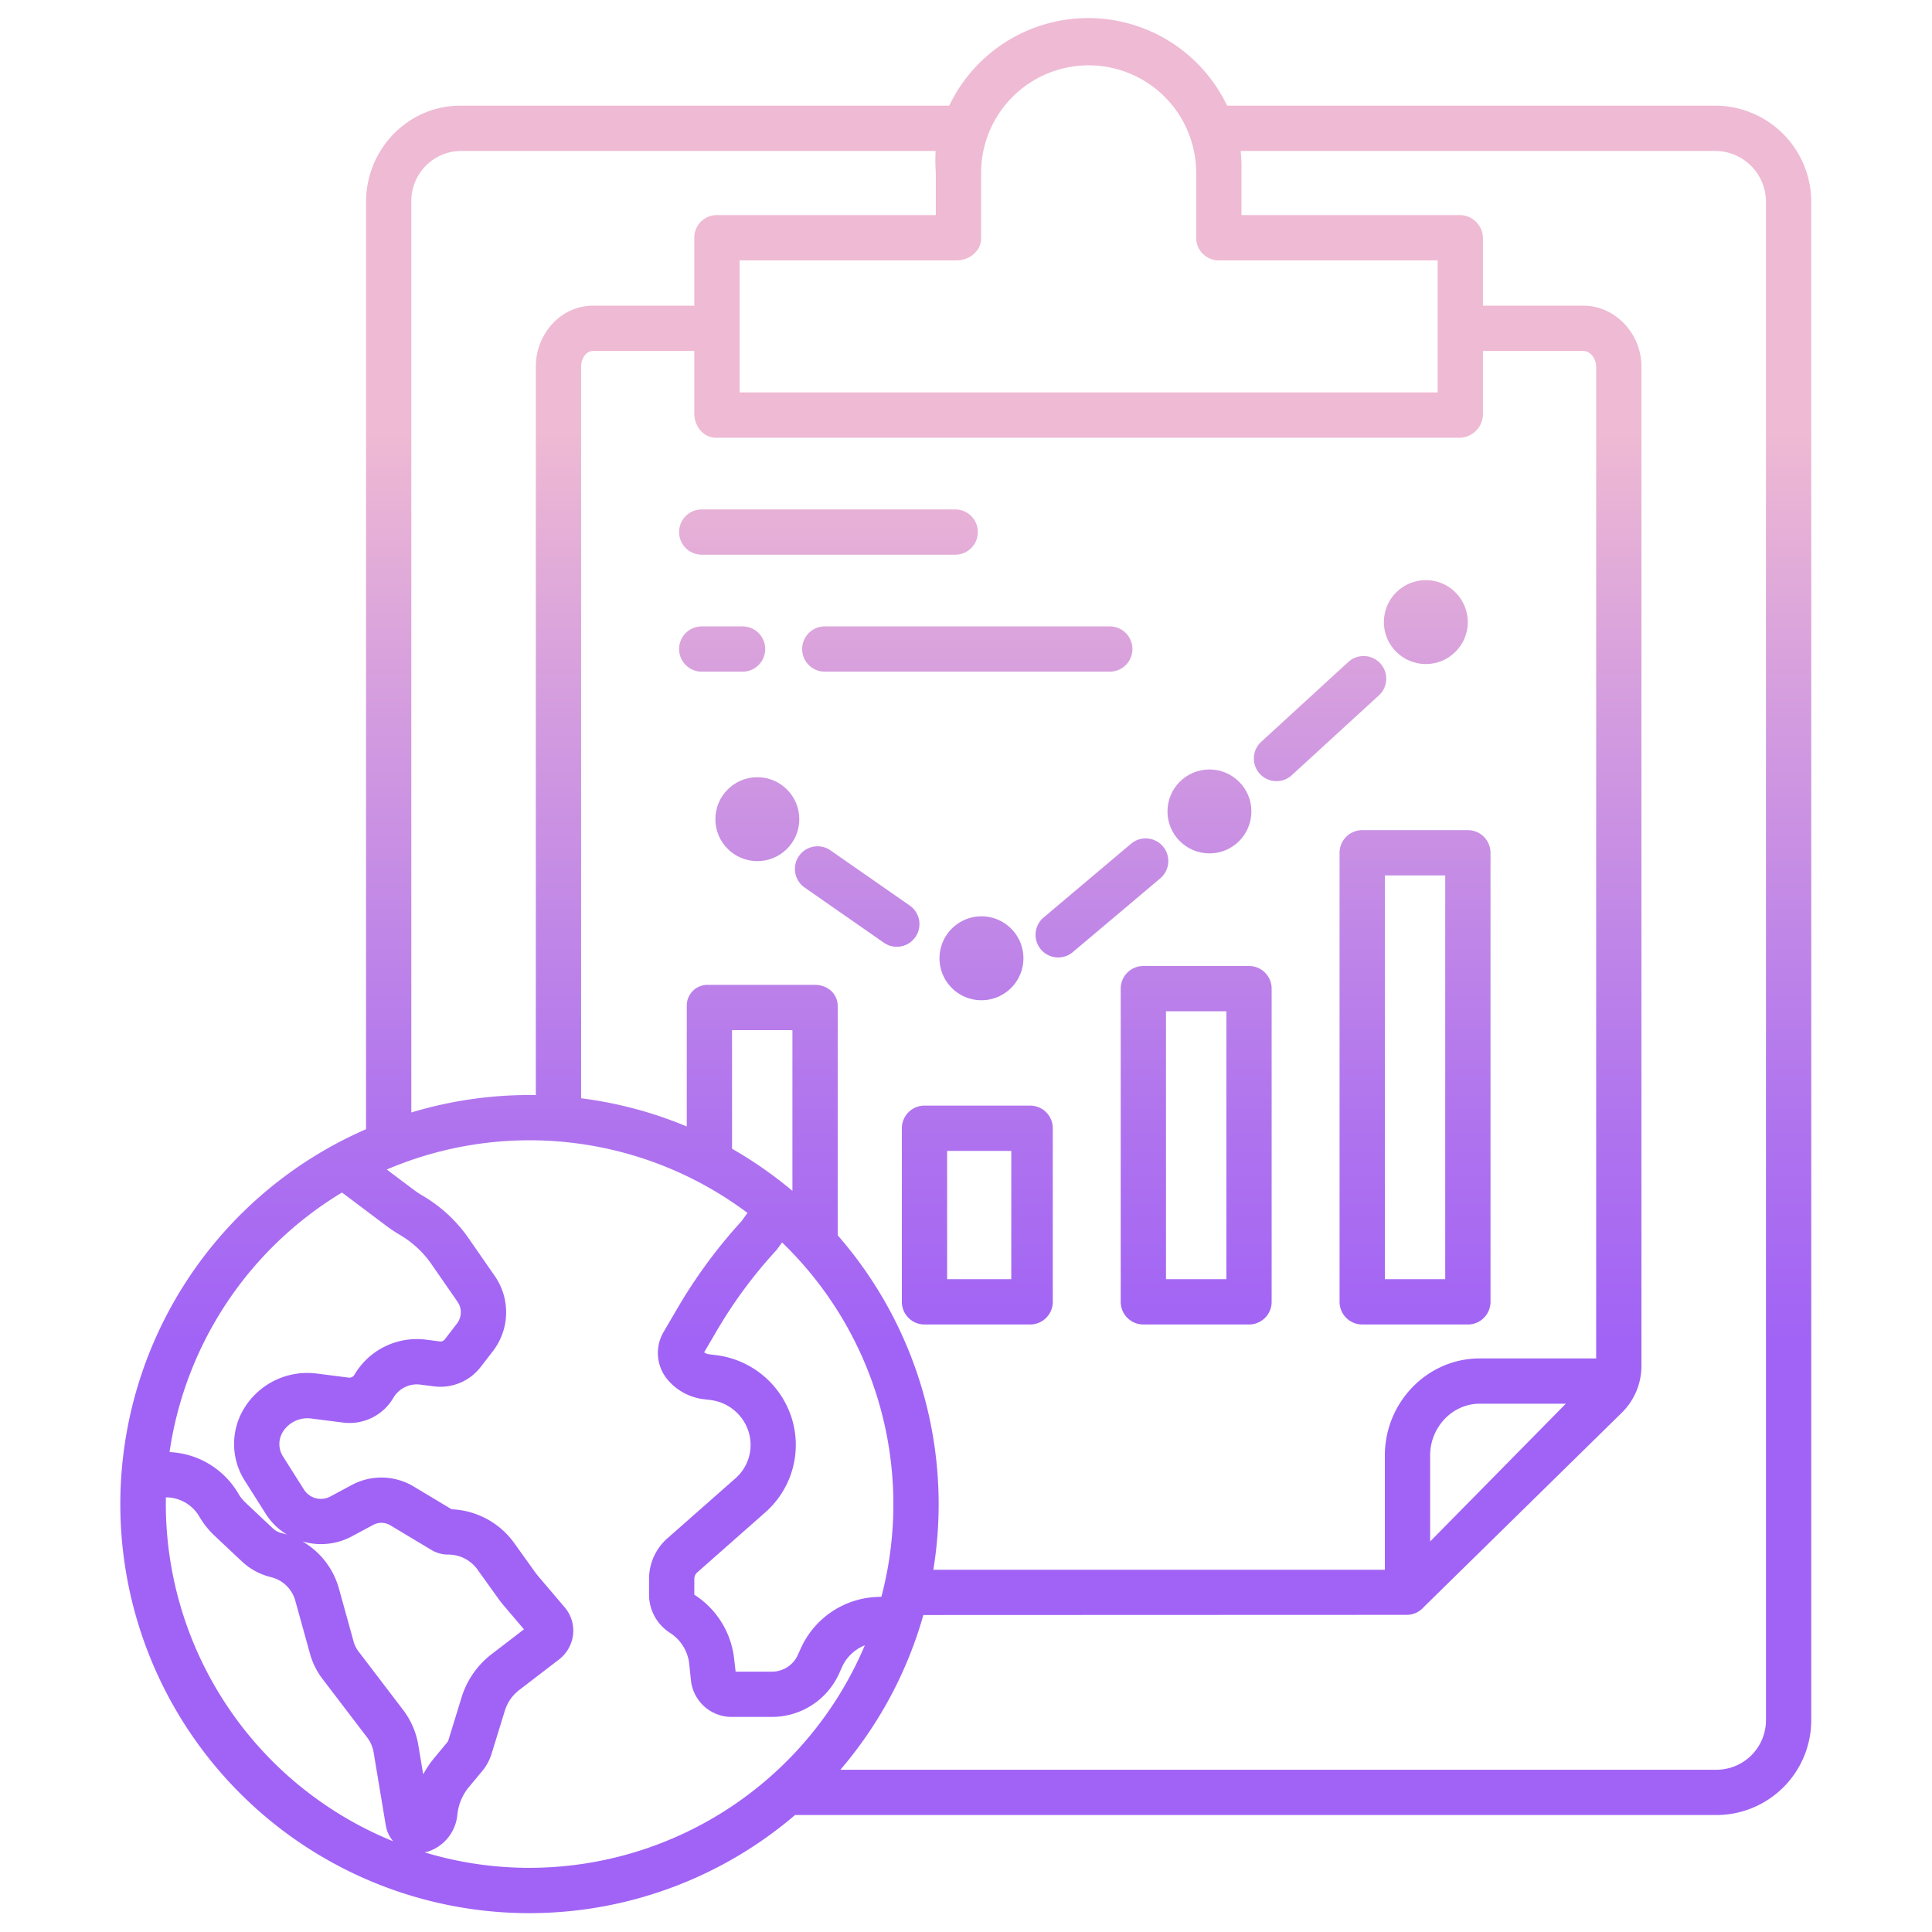 <svg id="Layer_1" height="512" viewBox="0 0 512 512" width="512" xmlns="http://www.w3.org/2000/svg" xmlns:xlink="http://www.w3.org/1999/xlink" data-name="Layer 1"><linearGradient id="linear-gradient" gradientUnits="userSpaceOnUse" x1="255.973" x2="255.973" y1="490.5" y2="71.693"><stop offset=".322" stop-color="#a163f5"/><stop offset=".466" stop-color="#b074ee"/><stop offset=".752" stop-color="#d8a1dd"/><stop offset=".898" stop-color="#efbad3"/></linearGradient><linearGradient id="linear-gradient-2" x1="375" x2="375" xlink:href="#linear-gradient" y1="490.5" y2="71.693"/><linearGradient id="linear-gradient-3" x1="317" x2="317" xlink:href="#linear-gradient" y1="490.5" y2="71.693"/><linearGradient id="linear-gradient-4" x1="259" x2="259" xlink:href="#linear-gradient" y1="490.5" y2="71.693"/><linearGradient id="linear-gradient-5" x1="227.164" x2="227.164" xlink:href="#linear-gradient" y1="490.5" y2="71.693"/><linearGradient id="linear-gradient-6" x1="292.022" x2="292.022" xlink:href="#linear-gradient" y1="490.5" y2="71.693"/><linearGradient id="linear-gradient-7" x1="349.843" x2="349.843" xlink:href="#linear-gradient" y1="490.5" y2="71.693"/><linearGradient id="linear-gradient-8" x1="219.555" x2="219.555" xlink:href="#linear-gradient" y1="490.5" y2="71.693"/><linearGradient id="linear-gradient-9" x1="256.34" x2="256.34" xlink:href="#linear-gradient" y1="490.5" y2="71.693"/><linearGradient id="linear-gradient-10" x1="191.378" x2="191.378" xlink:href="#linear-gradient" y1="490.5" y2="71.693"/><linearGradient id="linear-gradient-11" x1="200.702" x2="200.702" xlink:href="#linear-gradient" y1="490.5" y2="71.693"/><linearGradient id="linear-gradient-12" x1="260.096" x2="260.096" xlink:href="#linear-gradient" y1="490.5" y2="71.693"/><linearGradient id="linear-gradient-13" x1="320.514" x2="320.514" xlink:href="#linear-gradient" y1="490.5" y2="71.693"/><linearGradient id="linear-gradient-14" x1="377.86" x2="377.86" xlink:href="#linear-gradient" y1="490.5" y2="71.693"/><path d="m454.713 28h-129.522a40.806 40.806 0 0 0 -73.635 0h-129.522c-13.974 0-25.034 11.579-25.034 25.552v245.7a108.382 108.382 0 1 0 113.7 181.748h244.013a25.15 25.15 0 0 0 25.287-25.138v-402.31a25.5 25.5 0 0 0 -25.287-25.552zm-201.155 41c3.314 0 6.442-2.463 6.442-5.777v-17.408a28.5 28.5 0 1 1 57 0v17.408a5.978 5.978 0 0 0 6.188 5.777h57.812v35h-185v-35zm138.584 291c-13.974 0-25.142 11.729-25.142 25.7v30.3h-119.652a108.256 108.256 0 0 0 -25.348-88.628v-60.772c0-3.313-2.732-5.6-6.046-5.6h-28.163a5.491 5.491 0 0 0 -5.791 5.6v31.924a107.515 107.515 0 0 0 -28-7.469v-193.906c0-2.024 1.2-4.149 3.22-4.149h26.78v16.644c0 3.314 2.417 6.356 5.73 6.356h197.287a6.3 6.3 0 0 0 5.983-6.356v-16.644h26.526c2.024 0 3.474 2.125 3.474 4.149v262.851zm22.81 12-35.952 36.513v-22.813c0-7.356 5.785-13.7 13.142-13.7zm-205.066 4.059a24.12 24.12 0 0 0 -20.123-16.935l-1.817-.224a2.9 2.9 0 0 1 -1.339-.523l3.338-5.7a123.8 123.8 0 0 1 15.668-21.211 6.072 6.072 0 0 0 .459-.564l1.177-1.642a96.318 96.318 0 0 1 26.33 93.894l-1.2.054a23.17 23.17 0 0 0 -20.287 13.917l-.635 1.4a7.537 7.537 0 0 1 -6.94 4.483h-9.572l-.364-3.188a23.19 23.19 0 0 0 -10.581-17.208v-4.229a2.323 2.323 0 0 1 .812-1.71l18.061-15.937a23.8 23.8 0 0 0 7.013-24.677zm-15.886-71.631v-31.428h16v42.6a109.017 109.017 0 0 0 -16-11.172zm-85-250.876a13.279 13.279 0 0 1 13.034-13.552h125.919a44.283 44.283 0 0 0 .047 5.815v11.185h-58.27a5.972 5.972 0 0 0 -5.73 6.223v17.777h-26.78c-8.641 0-15.22 7.508-15.22 16.149v193.065c-.55-.008-1.1-.021-1.651-.021a108.053 108.053 0 0 0 -31.349 4.628zm-18.366 262.478 11.738 8.826a37.982 37.982 0 0 0 3.639 2.421 26.313 26.313 0 0 1 8.278 7.664l6.948 10.021a4.906 4.906 0 0 1 -.146 5.811l-3.223 4.182a1.444 1.444 0 0 1 -1.3.54l-3.658-.468a19.2 19.2 0 0 0 -19.047 9.4 1.554 1.554 0 0 1 -1.53.646l-8.361-1.062a19.617 19.617 0 0 0 -18.815 8.5 18.119 18.119 0 0 0 -.306 19.863l5.576 8.805a17.106 17.106 0 0 0 5.625 5.506c-.259-.082-.521-.159-.784-.231l-.854-.233a4.927 4.927 0 0 1 -2.073-1.161l-7.281-6.854a10.5 10.5 0 0 1 -1.872-2.353 22.277 22.277 0 0 0 -18.255-11.035 96.6 96.6 0 0 1 45.701-68.788zm-46.689 82.57c0-.6.012-1.192.023-1.786a10.252 10.252 0 0 1 8.858 5.1 22.5 22.5 0 0 0 4.011 5.041l7.282 6.854a16.958 16.958 0 0 0 7.138 4l.852.233a8.789 8.789 0 0 1 6.131 6.105l3.9 14.083a19.663 19.663 0 0 0 3.333 6.711l11.827 15.502a8.977 8.977 0 0 1 1.71 3.952l3.215 19.285a8.9 8.9 0 0 0 1.951 4.272 96.553 96.553 0 0 1 -60.231-89.352zm66.906 63.825a21 21 0 0 0 -4.006-9.256l-11.827-15.51a7.764 7.764 0 0 1 -1.31-2.639l-3.9-14.083a20.852 20.852 0 0 0 -9.67-12.448 17.253 17.253 0 0 0 13.054-1.317l5.738-3.072a4.57 4.57 0 0 1 4.491.109l10.9 6.539a8.647 8.647 0 0 0 4.688 1.233 9.526 9.526 0 0 1 7.695 4.2l5.33 7.429c.469.655.972 1.3 1.492 1.91l5.328 6.268-8.554 6.567a22.919 22.919 0 0 0 -7.982 11.483l-3.518 11.422a1.165 1.165 0 0 1 -.221.408l-3.427 4.122a26.645 26.645 0 0 0 -3 4.434zm29.5 32.572a96.081 96.081 0 0 1 -27.818-4.1 8.635 8.635 0 0 0 1.71-.515 11.419 11.419 0 0 0 6.97-9.515 13.525 13.525 0 0 1 3.164-7.408l3.427-4.121a13.124 13.124 0 0 0 2.46-4.545l3.521-11.423a10.973 10.973 0 0 1 3.823-5.5l10.477-8.045a9.681 9.681 0 0 0 3.717-6.148 9.574 9.574 0 0 0 -2.159-7.726l-6.975-8.207c-.309-.362-.6-.743-.884-1.131l-5.33-7.43a21.472 21.472 0 0 0 -16.754-9.203l-10.109-6.065a16.632 16.632 0 0 0 -16.332-.4l-5.738 3.085a5.3 5.3 0 0 1 -6.955-1.83l-5.577-8.806a6.124 6.124 0 0 1 .1-6.712 7.678 7.678 0 0 1 7.365-3.33l8.365 1.063a13.476 13.476 0 0 0 13.414-6.516 7.213 7.213 0 0 1 7.155-3.533l3.659.467a13.471 13.471 0 0 0 12.321-5.117l3.232-4.186a16.865 16.865 0 0 0 .5-19.975l-6.95-10.025a38.406 38.406 0 0 0 -12.079-11.185 26.224 26.224 0 0 1 -2.493-1.657l-7.078-5.323a96.26 96.26 0 0 1 95.584 11.5l-1.556 2.172a135.745 135.745 0 0 0 -16.94 23l-3.812 6.516a11.016 11.016 0 0 0 1.307 12.7 14.9 14.9 0 0 0 9.4 4.979l1.821.224a12.12 12.12 0 0 1 10.111 8.506 11.769 11.769 0 0 1 -3.464 12.2l-18.082 15.937a14.33 14.33 0 0 0 -4.867 10.7v4.229a12.042 12.042 0 0 0 5.56 10.129 11.189 11.189 0 0 1 5.1 8.314l.433 4.172a10.839 10.839 0 0 0 10.862 9.787h10.562a19.536 19.536 0 0 0 17.928-11.659l.635-1.422a11.2 11.2 0 0 1 6.106-5.9 96.559 96.559 0 0 1 -88.839 58.975zm327.649-39.135a13.137 13.137 0 0 1 -13.287 13.138h-232.005a108.285 108.285 0 0 0 21.99-41l128.1-.048a5.988 5.988 0 0 0 4.5-2.052l52.639-51.655a17.4 17.4 0 0 0 5.063-12.451v-264.645c0-8.641-6.833-16.149-15.474-16.149h-26.526v-17.777a6.181 6.181 0 0 0 -5.983-6.223h-58.017v-11.185a45.294 45.294 0 0 0 -.206-5.815h125.919a13.491 13.491 0 0 1 13.287 13.552z" fill="url(#linear-gradient)"/><path d="m389 220h-28a6 6 0 0 0 -6 6v119a6 6 0 0 0 6 6h28a6 6 0 0 0 6-6v-119a6 6 0 0 0 -6-6zm-6 119h-16v-107h16z" fill="url(#linear-gradient-2)"/><path d="m331 256h-28a6 6 0 0 0 -6 6v83a6 6 0 0 0 6 6h28a6 6 0 0 0 6-6v-83a6 6 0 0 0 -6-6zm-6 83h-16v-71h16z" fill="url(#linear-gradient-3)"/><path d="m273 293h-28a6 6 0 0 0 -6 6v46a6 6 0 0 0 6 6h28a6 6 0 0 0 6-6v-46a6 6 0 0 0 -6-6zm-5 46h-17v-34h17z" fill="url(#linear-gradient-4)"/><path d="m242.589 248.332a6 6 0 0 0 -1.5-8.353l-21-14.625a6 6 0 0 0 -6.857 9.848l21 14.625a6 6 0 0 0 8.352-1.5z" fill="url(#linear-gradient-5)"/><path d="m308.2 224.317a6 6 0 0 0 -8.455-.718l-23.182 19.551a6 6 0 0 0 7.737 9.173l23.181-19.551a6 6 0 0 0 .719-8.455z" fill="url(#linear-gradient-6)"/><path d="m365.792 175.8a6 6 0 0 0 -8.478-.369l-23.05 21.127a6 6 0 1 0 8.108 8.846l23.05-21.127a6 6 0 0 0 .37-8.477z" fill="url(#linear-gradient-7)"/><path d="m185.97 147h67.171a6 6 0 1 0 0-12h-67.171a6 6 0 0 0 0 12z" fill="url(#linear-gradient-8)"/><path d="m212.579 172a6 6 0 0 0 6 6h75.521a6 6 0 0 0 0-12h-75.521a6 6 0 0 0 -6 6z" fill="url(#linear-gradient-9)"/><path d="m202.786 172a6 6 0 0 0 -6-6h-10.816a6 6 0 0 0 0 12h10.816a6 6 0 0 0 6-6z" fill="url(#linear-gradient-10)"/><circle cx="200.702" cy="217.087" fill="url(#linear-gradient-11)" r="11.12"/><path d="m248.976 253.952a11.12 11.12 0 1 0 11.12-11.12 11.132 11.132 0 0 0 -11.12 11.12z" fill="url(#linear-gradient-12)"/><circle cx="320.514" cy="215.039" fill="url(#linear-gradient-13)" r="11.12"/><circle cx="377.86" cy="164.861" fill="url(#linear-gradient-14)" r="11.12"/></svg>
